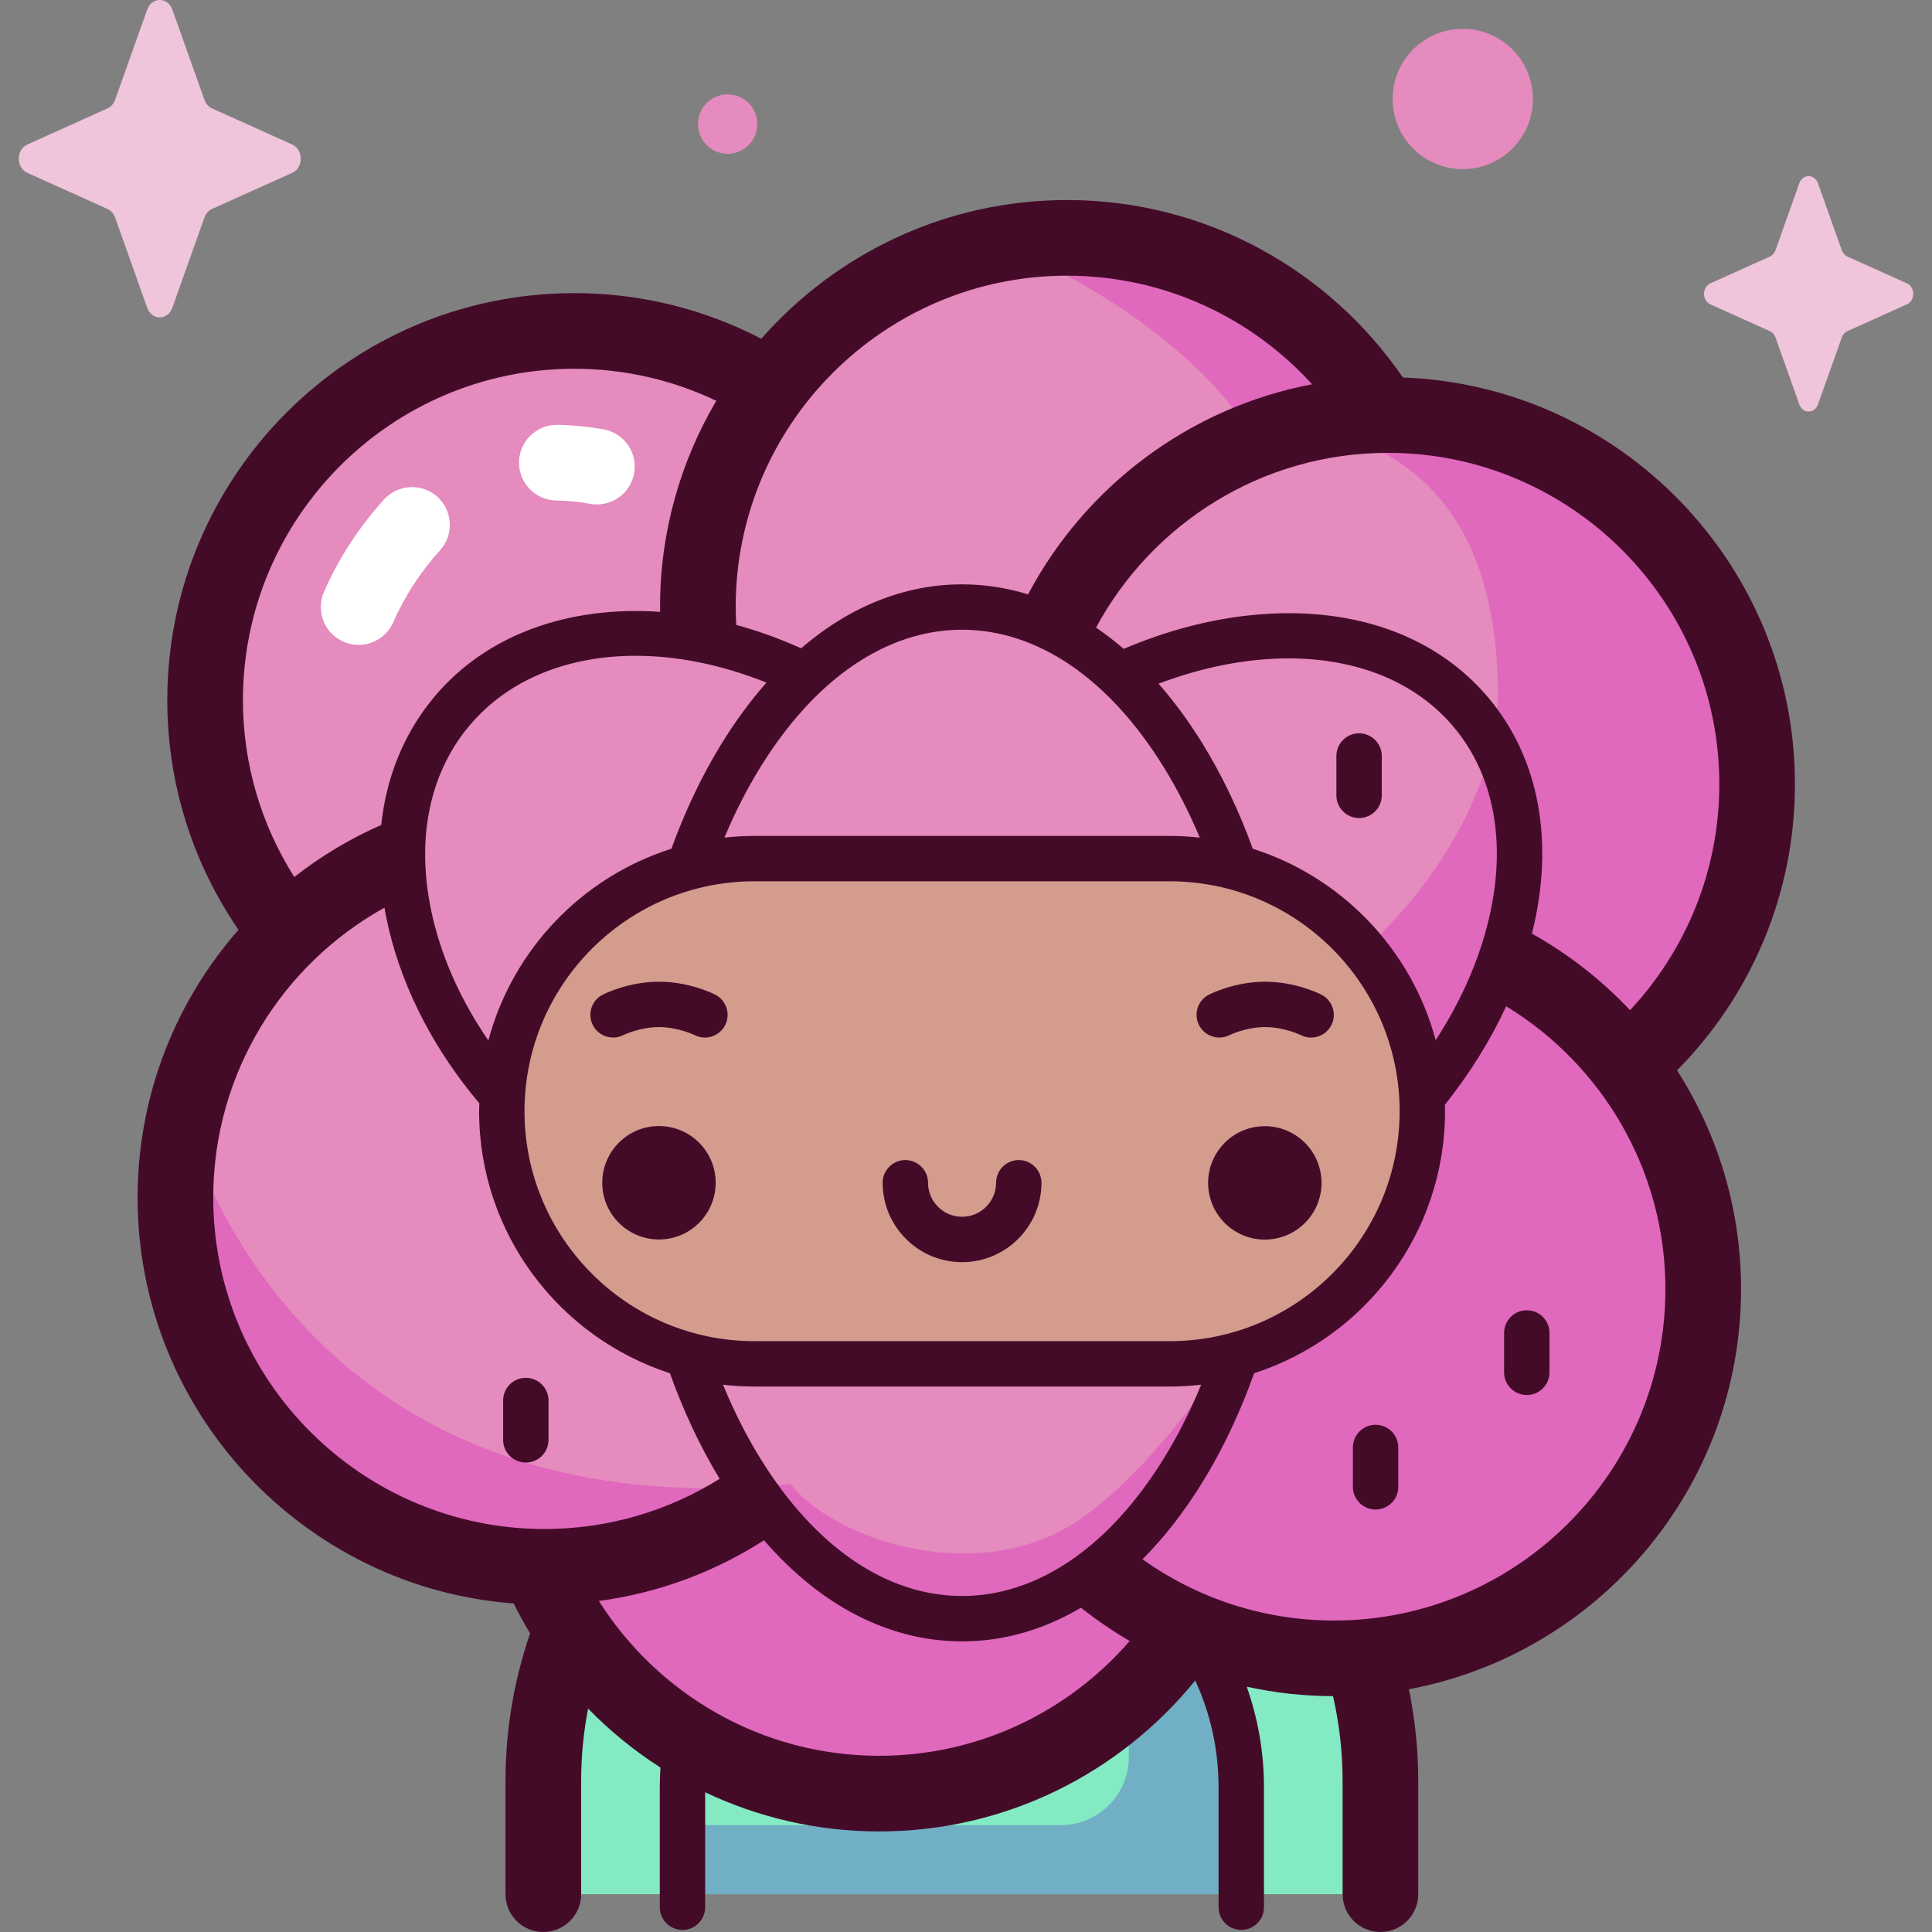 <svg id="Capa_1" enable-background="new 0 0 512 512" height="512" viewBox="0 0 512 512" width="512" xmlns="http://www.w3.org/2000/svg"><rect x="0" y="0" width="512" height="512" fill="#808080" stroke="none"/><g><g><path d="m365.825 501.977v-29.987c0-61.259-49.66-110.92-110.92-110.92-61.259 0-110.92 49.66-110.92 110.92v29.987z" fill="#84eac4"/><path d="m262.675 400.01c21.416 9.632 36.48 32.493 36.48 59.171v6.419c0 9.992-8.1 18.092-18.092 18.092h-100.199v18.285h148.082v-28.333c0-38.268-29.032-69.75-66.271-73.634z" fill="#71afc4"/><g fill="#e58bbd"><ellipse cx="152.19" cy="185.536" rx="97.835" ry="97.835" transform="matrix(.707 -.707 .707 .707 -86.618 161.957)"/><circle cx="282.778" cy="160.871" r="97.835"/><ellipse cx="367.822" cy="207.819" rx="97.835" ry="97.835" transform="matrix(.707 -.707 .707 .707 -39.218 320.958)"/><circle cx="232.981" cy="377.49" r="97.835"/><ellipse cx="353.539" cy="341.642" rx="97.835" ry="97.835" transform="matrix(.707 -.707 .707 .707 -138.028 350.055)"/><ellipse cx="144.322" cy="317.39" rx="97.835" ry="97.835" transform="matrix(.707 -.707 .707 .707 -182.158 195.012)"/><ellipse cx="192.873" cy="249.672" rx="70.985" ry="95.345" transform="matrix(.64 -.768 .768 .64 -122.401 237.918)"/><ellipse cx="312.321" cy="253.793" rx="101.173" ry="72.086" transform="matrix(.767 -.642 .642 .767 -90.075 259.5)"/><ellipse cx="254.957" cy="294.92" rx="82.809" ry="134.049"/></g><path d="m309.982 361.437h-110.05c-36.975 0-66.949-29.974-66.949-66.948 0-36.975 29.974-66.949 66.949-66.949h110.05c36.975 0 66.948 29.974 66.948 66.949.001 36.974-29.973 66.948-66.948 66.948z" fill="#d49c8d"/><path d="m465.657 207.819c0-54.033-43.802-97.835-97.835-97.835-.488 0-.973.011-1.459.018-17.176-28.163-48.184-46.966-83.585-46.966-6.941 0-13.712.727-20.244 2.102 21.718 5.016 55.598 28.487 66.875 46.978.407-.006 1.22-.016 1.22-.016 45.177 0 66.332 26.813 66.332 71.991 0 24.924-18.009 52.486-35.59 67.49 10.249 13.401 14.624 33.873 14.947 51.969.809 45.254-52.908 57.89-53.215 57.887-3.905 7.749-22.296 32.135-38.819 42.452-26.349 16.452-63.445 4.004-74.825-10.621-116.45 11.597-153.857-70.969-160.53-97.66-1.594 7.006-2.442 14.295-2.442 21.783 0 53.485 42.921 96.938 96.197 97.815 14.765 35.308 49.632 60.12 90.297 60.12 34.101 0 64.122-17.45 81.634-43.905 12.541 5.445 26.443 8.346 41.058 8.034 51.703-1.103 93.971-42.871 95.649-94.559.766-23.584-6.825-45.367-20.028-62.631 21.027-17.944 34.363-44.636 34.363-74.446z" fill="#e068bd"/></g><g><g fill="#440b29"><path d="m475.68 207.819c0-58.147-46.252-105.685-103.897-107.778-19.451-28.371-52.084-47.028-89.005-47.028-32.258 0-61.25 14.239-81.032 36.756-14.848-7.716-31.697-12.092-49.555-12.092-59.474 0-107.858 48.385-107.858 107.858 0 22.567 6.973 43.532 18.869 60.868-16.633 18.983-26.738 43.824-26.738 70.986 0 56.721 44.011 103.356 99.677 107.55 1.333 2.709 2.785 5.349 4.333 7.926-4.212 12.278-6.511 25.436-6.511 39.124v29.987c0 5.535 4.488 10.023 10.023 10.023s10.023-4.488 10.023-10.023v-29.986c0-6.564.638-12.981 1.842-19.198 5.767 5.906 12.195 11.164 19.179 15.631-.114 1.727-.179 3.466-.179 5.221v31.793c0 3.321 2.693 6.014 6.014 6.014s6.014-2.693 6.014-6.014v-30.464c13.988 6.642 29.614 10.376 46.102 10.376 33.785 0 63.981-15.623 83.772-40.015 3.964 8.625 6.18 18.213 6.18 28.309v31.793c0 3.321 2.693 6.014 6.014 6.014s6.014-2.693 6.014-6.014v-31.793c0-9.34-1.613-18.309-4.568-26.647 7.372 1.618 15.023 2.48 22.869 2.501 1.655 7.235 2.54 14.762 2.54 22.493v29.987c0 5.535 4.488 10.023 10.023 10.023s10.023-4.488 10.023-10.023v-29.987c0-8.332-.863-16.464-2.477-24.324 50.033-9.338 88.026-53.324 88.026-106.023 0-21.333-6.234-41.233-16.965-57.991 19.304-19.498 31.248-46.293 31.248-75.833zm-20.046 0c0 23.127-8.989 44.191-23.655 59.89-7.555-8.01-16.313-14.872-25.992-20.282 6.03-24.215 1.986-46.34-11.449-62.403-13.636-16.301-35.12-24.195-60.512-22.224-12.056.936-24.316 4.081-36.239 9.157-2.384-2.06-4.828-3.938-7.321-5.637 14.836-27.543 43.94-46.313 77.356-46.313 48.42 0 87.812 39.392 87.812 87.812zm-123.625 17.113c-3.664-10.064-8.133-19.464-13.381-27.959-3.606-5.838-7.484-11.108-11.588-15.791 11.742-4.437 23.476-6.702 34.422-6.702 17.837 0 33.585 5.986 43.851 18.261 11.071 13.236 14.185 31.964 8.767 52.734-2.695 10.332-7.335 20.533-13.612 30.181-6.432-24.046-24.86-43.235-48.459-50.724zm-77.052 198.022c-19.956 0-38.934-12.93-53.438-36.409-3.737-6.05-7.041-12.616-9.916-19.584 2.736.312 5.511.489 8.329.489h110.05c2.822 0 5.601-.177 8.341-.491-2.878 6.969-6.188 13.534-9.927 19.586-14.505 23.479-33.483 36.409-53.439 36.409zm55.025-67.531h-110.05c-33.6 0-60.935-27.335-60.935-60.935 0-33.599 27.335-60.934 60.935-60.934h110.05c33.6 0 60.935 27.335 60.935 60.934 0 33.6-27.335 60.935-60.935 60.935zm-180.558-79.688c-6.953-10.107-11.961-20.994-14.628-32.092-4.79-19.936-1.428-38.112 9.467-51.178 10.446-12.529 26.381-18.672 44.218-18.672 11.1 0 22.933 2.403 34.635 7.109-4.195 4.752-8.153 10.118-11.83 16.071-5.244 8.489-9.7 17.892-13.359 27.952-23.636 7.494-42.089 26.719-48.503 50.81zm178.971-72.441c3.577 5.79 6.767 12.045 9.56 18.677-2.62-.287-5.278-.444-7.973-.444h-110.05c-2.688 0-5.34.157-7.954.441 2.787-6.629 5.966-12.887 9.541-18.674 14.504-23.479 33.482-36.409 53.438-36.409s38.934 12.93 53.438 36.409zm-25.617-130.235c25.712 0 48.877 11.111 64.95 28.781-32.68 6.182-60.183 27.162-75.283 55.677-5.689-1.756-11.538-2.659-17.488-2.659-15.215 0-29.775 5.875-42.655 16.943-5.694-2.556-11.45-4.624-17.195-6.19-.085-1.57-.141-3.148-.141-4.739-.001-48.421 39.392-87.813 87.812-87.813zm-130.588 24.664c13.463 0 26.224 3.053 37.638 8.492-9.467 16.038-14.909 34.722-14.909 54.656 0 .427.017.85.022 1.274-23.894-1.653-45.882 5.785-59.917 22.615-7.932 9.514-12.65 21.081-13.994 33.862-8.274 3.64-16.006 8.287-23.041 13.79-8.608-13.574-13.611-29.648-13.611-46.877 0-48.42 39.392-87.812 87.812-87.812zm-95.681 219.667c0-33.036 18.345-61.858 45.376-76.845.338 1.955.739 3.924 1.215 5.907 3.904 16.249 12.192 32.031 23.922 45.929-.02.702-.053 1.4-.053 2.107 0 32.42 21.26 59.955 50.566 69.432 3.595 10.064 8.01 19.457 13.177 27.98-13.472 8.419-29.368 13.302-46.391 13.302-48.419.001-87.812-39.392-87.812-87.812zm176.472 147.913c-31.234 0-58.701-16.398-74.271-41.031 15.943-2.137 30.797-7.756 43.758-16.086 15.07 17.402 33.254 26.796 52.489 26.796 10.977 0 21.611-3.067 31.521-8.926 4.071 3.241 8.382 6.191 12.9 8.826-16.113 18.618-39.9 30.421-66.397 30.421zm120.558-35.849c-18.905 0-36.42-6.024-50.765-16.227 5.702-5.732 11.021-12.537 15.853-20.359 5.417-8.768 10-18.504 13.726-28.94 29.319-9.468 50.591-37.011 50.591-69.44 0-.577-.03-1.145-.044-1.718 6.587-8.253 12.061-17.038 16.254-26.107 25.278 15.431 42.197 43.258 42.197 74.979.001 48.419-39.392 87.812-87.812 87.812z"/><path d="m174.634 298.413c-8.301 0-15.03 6.728-15.03 15.03 0 8.3 6.729 15.03 15.03 15.03s15.03-6.729 15.03-15.03-6.729-15.03-15.03-15.03z"/><ellipse cx="335.279" cy="313.443" rx="15.03" ry="15.03" transform="matrix(.987 -.16 .16 .987 -45.879 57.753)"/><path d="m189.545 263.602c-.69-.352-6.969-3.44-14.91-3.44s-14.22 3.088-14.91 3.44c-2.947 1.503-4.11 5.098-2.622 8.053 1.487 2.953 5.098 4.146 8.061 2.674.044-.021 4.37-2.14 9.472-2.14s9.428 2.119 9.443 2.125c.875.447 1.809.659 2.729.659 2.188 0 4.298-1.198 5.361-3.281 1.508-2.959.334-6.581-2.624-8.09z"/><path d="m350.19 263.602c-.69-.352-6.969-3.44-14.91-3.44s-14.22 3.088-14.91 3.44c-2.947 1.503-4.11 5.098-2.622 8.053 1.486 2.953 5.096 4.146 8.061 2.674.044-.021 4.37-2.14 9.472-2.14s9.428 2.119 9.443 2.125c.875.447 1.809.659 2.729.659 2.188 0 4.298-1.198 5.361-3.281 1.508-2.959.334-6.581-2.624-8.09z"/><path d="m269.987 307.429c-3.321 0-6.014 2.693-6.014 6.014 0 4.971-4.044 9.016-9.016 9.016s-9.016-4.044-9.016-9.016c0-3.321-2.693-6.014-6.014-6.014s-6.014 2.693-6.014 6.014c0 11.604 9.44 21.043 21.044 21.043s21.043-9.44 21.043-21.043c0-3.321-2.692-6.014-6.013-6.014z"/><path d="m404.616 347.236c-3.321 0-6.014 2.693-6.014 6.014v10.428c0 3.321 2.693 6.014 6.014 6.014s6.014-2.693 6.014-6.014v-10.428c-.001-3.321-2.693-6.014-6.014-6.014z"/><path d="m364.542 377.584c-3.321 0-6.014 2.693-6.014 6.014v10.427c0 3.321 2.693 6.014 6.014 6.014s6.014-2.693 6.014-6.014v-10.427c0-3.321-2.693-6.014-6.014-6.014z"/><path d="m360.171 194.335c-3.321 0-6.014 2.693-6.014 6.014v10.427c0 3.321 2.693 6.014 6.014 6.014s6.014-2.693 6.014-6.014v-10.427c0-3.321-2.693-6.014-6.014-6.014z"/><path d="m145.362 371.15c0-3.321-2.693-6.014-6.014-6.014s-6.014 2.693-6.014 6.014v10.428c0 3.321 2.693 6.014 6.014 6.014s6.014-2.693 6.014-6.014z"/></g><path d="m158.198 133.683c-.586 0-1.18-.052-1.779-.159-3.072-.55-6.094-.849-8.98-.886-5.535-.072-9.964-4.616-9.893-10.151.07-5.491 4.545-9.894 10.019-9.894.044 0 .088 0 .132.001 3.981.051 8.104.454 12.255 1.197 5.449.976 9.075 6.184 8.1 11.633-.868 4.851-5.093 8.259-9.854 8.259z" fill="#fff"/><path d="m95.032 170.897c-1.344 0-2.708-.272-4.018-.846-5.07-2.222-7.379-8.133-5.157-13.203 3.899-8.896 9.25-17.129 15.905-24.471 3.718-4.103 10.058-4.413 14.158-.695 4.101 3.717 4.412 10.056.695 14.157-5.199 5.735-9.369 12.146-12.397 19.055-1.65 3.761-5.328 6.003-9.186 6.003z" fill="#fff"/></g><g><path d="m45.669 2.536 8.514 23.938c.364 1.025 1.086 1.837 1.997 2.248l21.268 9.582c3.005 1.354 3.005 6.141 0 7.495l-21.268 9.582c-.911.41-1.632 1.222-1.997 2.247l-8.514 23.938c-1.203 3.382-5.456 3.382-6.659 0l-8.513-23.938c-.365-1.025-1.086-1.837-1.997-2.247l-21.269-9.581c-3.005-1.354-3.005-6.141 0-7.495l21.269-9.583c.911-.41 1.632-1.222 1.997-2.248l8.513-23.938c1.203-3.381 5.456-3.381 6.659 0z" fill="#f0c4db"/><path d="m406.242 26.23c0 10.267-8.323 18.59-18.59 18.59s-18.59-8.323-18.59-18.59 8.323-18.59 18.59-18.59c10.267.001 18.59 8.323 18.59 18.59z" fill="#e58bbd"/><ellipse cx="192.873" cy="32.871" fill="#e58bbd" rx="7.873" ry="7.872" transform="matrix(.16 -.987 .987 .16 129.532 217.988)"/><path d="m481.778 48.559 6.315 17.757c.27.76.805 1.363 1.481 1.667l15.777 7.108c2.229 1.004 2.229 4.555 0 5.56l-15.777 7.108c-.676.304-1.211.907-1.481 1.667l-6.315 17.757c-.892 2.509-4.047 2.509-4.94 0l-6.315-17.757c-.27-.76-.806-1.363-1.481-1.667l-15.777-7.108c-2.229-1.004-2.229-4.555 0-5.56l15.777-7.108c.675-.304 1.211-.907 1.481-1.667l6.315-17.757c.893-2.509 4.048-2.509 4.94 0z" fill="#f0c4db"/></g></g></svg>
